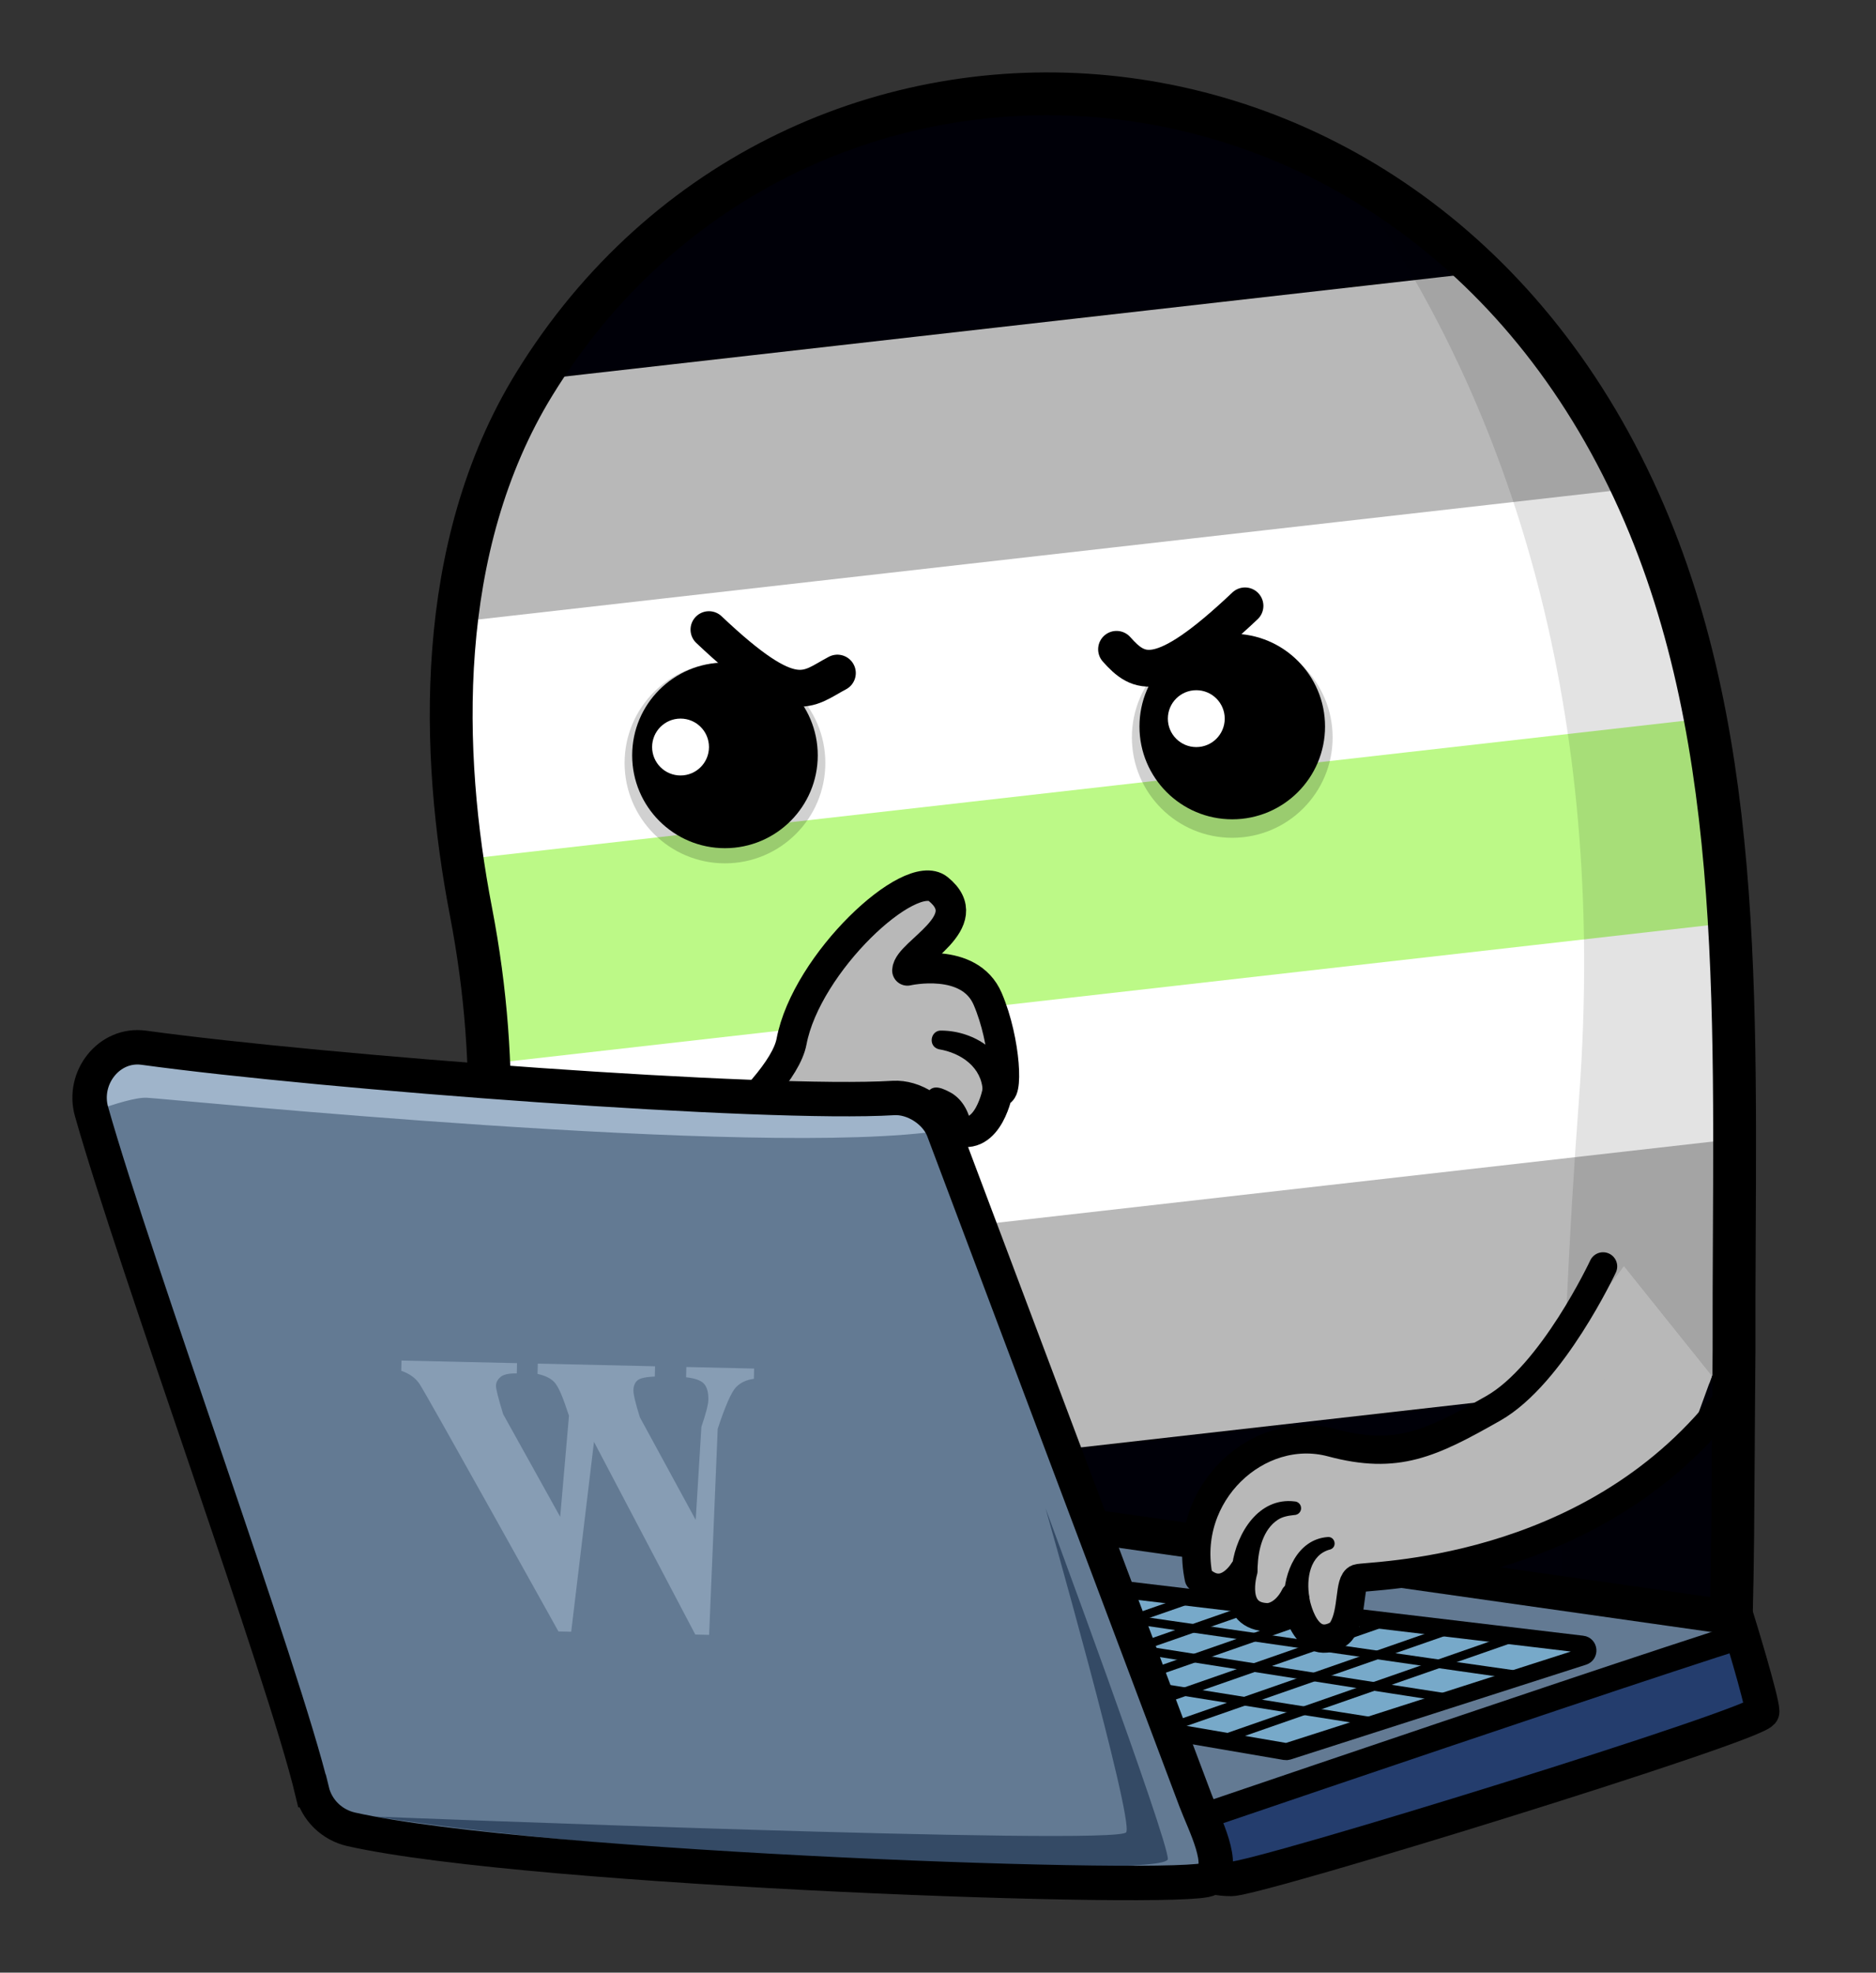 <?xml version="1.0" encoding="UTF-8" standalone="no"?>
<svg
   id="Capa_1"
   data-name="Capa 1"
   viewBox="0 0 388.593 408.567"
   version="1.1"
   sodipodi:docname="barba_editor_agender.svg"
   width="388.593"
   height="408.567"
   inkscape:version="1.1.2 (0a00cf5339, 2022-02-04)"
   xmlns:inkscape="http://www.inkscape.org/namespaces/inkscape"
   xmlns:sodipodi="http://sodipodi.sourceforge.net/DTD/sodipodi-0.dtd"
   xmlns="http://www.w3.org/2000/svg"
   xmlns:svg="http://www.w3.org/2000/svg">
  <rect x="0" y="0" width="388.593" height="408.567" fill="#333333" stroke="none"/>
  <sodipodi:namedview
     id="namedview174"
     pagecolor="#ffffff"
     bordercolor="#666666"
     borderopacity="1.0"
     inkscape:pageshadow="2"
     inkscape:pageopacity="0.0"
     inkscape:pagecheckerboard="0"
     showgrid="false"
     fit-margin-top="15"
     fit-margin-left="15"
     fit-margin-right="20"
     fit-margin-bottom="15"
     inkscape:zoom="1.688"
     inkscape:cx="180.391"
     inkscape:cy="201.12559"
     inkscape:window-width="1920"
     inkscape:window-height="1016"
     inkscape:window-x="1920"
     inkscape:window-y="27"
     inkscape:window-maximized="1"
     inkscape:current-layer="Capa_1" />
  <defs
     id="defs25">
    <style
       id="style2">
      .cls-1 {
        fill: #344a65;
      }

      .cls-1, .cls-2, .cls-3, .cls-4, .cls-5, .cls-6, .cls-7, .cls-8, .cls-9, .cls-10 {
        stroke-width: 0px;
      }

      .cls-11 {
        fill: #243d6d;
        stroke-width: 5.35px;
      }

      .cls-11, .cls-12, .cls-13, .cls-14, .cls-15, .cls-16, .cls-17, .cls-18, .cls-19, .cls-20, .cls-21 {
        stroke: #000;
      }

      .cls-11, .cls-12, .cls-13, .cls-15, .cls-16, .cls-17, .cls-18, .cls-20, .cls-21 {
        stroke-miterlimit: 10;
      }

      .cls-22 {
        opacity: .6;
      }

      .cls-23, .cls-12 {
        fill: #637a93;
      }

      .cls-24 {
        clip-path: url(#clippath-2);
      }

      .cls-2 {
        opacity: .18;
      }

      .cls-3 {
        fill: #99d3f6;
      }

      .cls-12, .cls-13 {
        stroke-width: 7.13px;
      }

      .cls-25 {
        clip-path: url(#clippath-6);
      }

      .cls-5, .cls-26 {
        fill: #b8b8b8;
      }

      .cls-13, .cls-14, .cls-15, .cls-16, .cls-18, .cls-19, .cls-20, .cls-21 {
        fill: none;
      }

      .cls-14 {
        stroke-width: 5.86px;
      }

      .cls-14, .cls-15, .cls-19 {
        stroke-linecap: round;
      }

      .cls-14, .cls-19 {
        stroke-linejoin: round;
      }

      .cls-27 {
        clip-path: url(#clippath-1);
      }

      .cls-28 {
        clip-path: url(#clippath-4);
      }

      .cls-6 {
        fill: #000008;
      }

      .cls-15 {
        stroke-width: 7.62px;
      }

      .cls-7 {
        fill: #fff;
      }

      .cls-16 {
        stroke-width: 8.87px;
      }

      .cls-29, .cls-17 {
        fill: #77a9c9;
      }

      .cls-17, .cls-20 {
        stroke-width: 3.56px;
      }

      .cls-18 {
        stroke-width: 1.78px;
      }

      .cls-8 {
        opacity: .11;
      }

      .cls-9 {
        fill: #bcf987;
      }

      .cls-30 {
        clip-path: url(#clippath);
      }

      .cls-19 {
        stroke-width: 6.31px;
      }

      .cls-31 {
        clip-path: url(#clippath-3);
      }

      .cls-10 {
        fill: #9fb4ca;
      }

      .cls-32 {
        clip-path: url(#clippath-5);
      }

      .cls-21 {
        stroke-width: 9.03px;
      }
    </style>
    <clipPath
       id="clippath">
      <path
         class="cls-21"
         d="m 424.32,919.79 c 0.94,-15.49 0.77,-36.33 1.06,-67.2 -0.17,-62.02 3.35,-122.11 -17.87,-173.74 -46.16,-112.34 -180.44,-118.8 -235.12,-29.83 -21.19,34.48 -19.73,78.13 -13.38,111.1 6.59,34.2 4.08,62.43 -0.99,97.78 -1.35,9.39 -1.69,16.78 -1.26,21.8 0.52,6.6 3.5,9.2 9.57,10.71 51.62,8.05 171.22,27.81 242.85,37.73 4.17,0.35 9.47,2.72 12.37,-0.13 1.54,-1.52 2.44,-5.23 2.77,-8.21 z"
         id="path4" />
    </clipPath>
    <clipPath
       id="clippath-1">
      <path
         class="cls-16"
         d="m 427.4,394.96 c 0.92,-15.21 0.76,-35.69 1.04,-66.01 C 428.27,268.03 431.73,209 410.89,158.29 365.55,47.94 233.64,41.59 179.93,128.98 c -20.82,33.87 -19.38,76.75 -13.15,109.13 6.47,33.6 4.01,61.32 -0.97,96.05 -1.32,9.22 -1.66,16.49 -1.24,21.41 0.51,6.48 3.44,9.04 9.41,10.52 50.7,7.91 168.18,27.32 238.55,37.07 4.1,0.35 9.3,2.68 12.15,-0.13 1.52,-1.49 2.39,-5.14 2.72,-8.07 z"
         id="path7" />
    </clipPath>
    <clipPath
       id="clippath-2">
      <path
         class="cls-19"
         d="m 200.06,299.39 c 2.53,-2.32 31.05,-23.05 33.15,-34.21 3.07,-16.29 24.58,-36.29 30.38,-31.6 8.45,6.84 -6.17,13.07 -6.38,16.86 0,0 12.84,-2.95 16.63,5.9 3.79,8.84 4.21,20.85 2.11,18.95 0,0 -1.9,10.74 -8.63,8.21 0,0 -4.63,6.95 -13.27,13.9 -8.63,6.95 -23.37,33.06 -24.21,34.11 -0.84,1.05 -29.78,-32.11 -29.78,-32.11 z"
         id="path10" />
    </clipPath>
    <clipPath
       id="clippath-3">
      <path
         class="cls-12"
         d="m 317.58,436.42 c 0,0 1.08,2.19 6.72,2.19 5.64,0 109.98,-32.23 109.98,-34.65 0,-2.42 -5.24,-19.34 -5.24,-19.34 l -224,-31.83 112.53,83.63 z"
         id="path13" />
    </clipPath>
    <clipPath
       id="clippath-4">
      <path
         class="cls-17"
         d="M 397,390 271.7,375.07 c -0.22,-0.03 -0.45,0 -0.66,0.09 l -39.8,16.75 c -1.2,0.51 -1,2.27 0.29,2.49 l 103.91,17.81 c 0.21,0.04 0.42,0.02 0.62,-0.04 l 61.19,-19.63 c 1.33,-0.43 1.15,-2.37 -0.24,-2.54 z"
         id="path16" />
    </clipPath>
    <clipPath
       id="clippath-5">
      <path
         class="cls-12"
         d="m 133.88,420.37 c -5.86,-24.49 -36.52,-108.44 -45.67,-140.7 -1.98,-6.98 3.64,-14.21 10.83,-13.22 37.75,5.17 128.71,12.01 155.28,10.41 4.21,-0.25 8.86,2.75 10.35,6.7 l 52.24,138.84 c 1.8,4.78 6.52,13.64 2.77,16.21 -4.18,2.86 -140.18,-1.86 -177.65,-10.27 -4.01,-0.9 -7.18,-3.97 -8.14,-7.97 z"
         id="path19" />
    </clipPath>
    <clipPath
       id="clippath-6">
      <path
         class="cls-5"
         d="m 405.62,311.74 c 0,0 -14.81,20.66 -27.06,27.61 -12.94,7.34 -19.97,10.73 -33.49,7.11 -15.24,-4.07 -31.13,10.6 -27.5,28.06 4.79,4.73 8.96,-0.29 9.69,-1.48 0,0 -3.38,9.58 4.79,9.58 3.61,-0.46 5.36,-4.36 5.36,-4.36 0,0 1.55,11.25 8.26,8.29 0.71,-0.31 1.34,-0.84 1.72,-1.52 2.17,-3.77 1.21,-9.81 3.07,-10.47 2.03,-0.71 39.02,4.41 68.09,-25.5 l 5.3,-14.58 -18.23,-22.76 z"
         id="path22" />
    </clipPath>
  </defs>
  <g
     id="g171"
     transform="translate(-69.252,-49.446)">
    <circle
       class="cls-7"
       cx="276.41"
       cy="231.94"
       r="6.17"
       id="circle35" />
    <g
       id="g59">
      <g
         class="cls-27"
         clip-path="url(#clippath-1)"
         id="g55">
        <g
           id="g51">
          <polygon
             class="cls-9"
             points="510.14,248.73 134.08,291.41 139.71,227.49 515.77,184.81 "
             id="polygon37" />
          <polygon
             class="cls-7"
             points="509.71,188.34 133.66,231.02 139.28,167.1 515.34,124.42 "
             id="polygon39" />
          <polygon
             class="cls-5"
             points="512.35,138.71 136.3,181.39 141.92,117.47 517.98,74.79 "
             id="polygon41" />
          <polygon
             class="cls-7"
             points="510.14,294.5 134.08,337.17 139.71,273.25 515.77,230.57 "
             id="polygon43" />
          <polygon
             class="cls-5"
             points="502.77,340.23 126.72,382.9 132.34,318.98 508.4,276.31 "
             id="polygon45" />
          <polygon
             class="cls-6"
             points="472.55,408.66 96.49,451.34 118.74,369.02 494.8,326.34 "
             id="polygon47" />
          <polygon
             class="cls-6"
             points="512.35,90.42 136.3,133.1 141.92,69.18 517.98,26.5 "
             id="polygon49" />
        </g>
        <path
           class="cls-8"
           d="m 308.71,44.91 c 0,0 99.94,66.41 87.63,231.89 -9.32,125.19 1.89,175.56 1.89,175.56 L 473.75,422.79 510.82,226.17 486.92,31.76 355.74,-31.2 Z"
           id="path53" />
      </g>
      <path
         class="cls-16"
         d="m 427.4,394.96 c 0.92,-15.21 0.76,-35.69 1.04,-66.01 C 428.27,268.03 431.73,209 410.89,158.29 365.55,47.94 233.64,41.59 179.93,128.98 c -20.82,33.87 -19.38,76.75 -13.15,109.13 6.47,33.6 4.01,61.32 -0.97,96.05 -1.32,9.22 -1.66,16.49 -1.24,21.41 0.51,6.48 3.44,9.04 9.41,10.52 50.7,7.91 168.18,27.32 238.55,37.07 4.1,0.35 9.3,2.68 12.15,-0.13 1.52,-1.49 2.39,-5.14 2.72,-8.07 z"
         id="path57" />
    </g>
    <path
       class="cls-15"
       d="m 300.53,183.93 c 4.62,5.18 8.88,7.79 26.61,-9"
       id="path61" />
    <path
       class="cls-15"
       d="m 242.71,188.85 c -6.33,3.32 -8.88,7.79 -26.61,-9"
       id="path63" />
    <g
       id="g79">
      <g
         id="g73">
        <g
           class="cls-24"
           clip-path="url(#clippath-2)"
           id="g69">
          <polygon
             class="cls-5"
             points="166.76,237.67 185.9,270.7 307.74,289.54 315.19,249.91 289.67,199.46 "
             id="polygon65" />
          <polygon
             class="cls-3"
             points="146.46,321.42 242.68,339.06 309.31,289.54 193.68,268.2 "
             id="polygon67" />
        </g>
        <path
           class="cls-19"
           d="m 200.06,299.39 c 2.53,-2.32 31.05,-23.05 33.15,-34.21 3.07,-16.29 24.58,-36.29 30.38,-31.6 8.45,6.84 -6.17,13.07 -6.38,16.86 0,0 12.84,-2.95 16.63,5.9 3.79,8.84 4.21,20.85 2.11,18.95 0,0 -1.9,10.74 -8.63,8.21 0,0 -4.63,6.95 -13.27,13.9 -8.63,6.95 -23.37,33.06 -24.21,34.11 -0.84,1.05 -29.78,-32.11 -29.78,-32.11 z"
           id="path71" />
      </g>
      <path
         class="cls-4"
         d="m 272.81,275.48 c -0.14,-4.97 -4.49,-7.97 -9.11,-8.72 -2.33,-0.61 -1.71,-4.08 0.67,-3.86 6.79,0.1 13.19,4.48 14.6,11.37 1.21,4.58 -5.61,5.92 -6.16,1.21 z"
         id="path75" />
      <path
         class="cls-4"
         d="m 264.2,283.06 c 0.43,-1.09 0.25,-2.73 -0.61,-3.69 -0.34,-0.44 -0.95,-0.81 -1.48,-1.15 -0.9,-0.57 -1.16,-1.75 -0.6,-2.65 1.18,-1.71 3.32,-0.54 4.79,0.24 2.48,1.46 3.93,4.36 4.15,7.18 0.49,4.78 -6.62,4.86 -6.24,0.07 v 0 z"
         id="path77" />
    </g>
    <circle
       class="cls-2"
       cx="219.42"
       cy="207.47"
       r="20.79"
       id="circle81" />
    <circle
       class="cls-2"
       cx="324.5"
       cy="202.18"
       r="20.79"
       id="circle83" />
    <g
       id="g89">
      <circle
         class="cls-4"
         cx="219.42"
         cy="205.9"
         r="19.22"
         id="circle85" />
      <circle
         class="cls-4"
         cx="324.5"
         cy="199.92"
         r="19.22"
         id="circle87" />
    </g>
    <circle
       class="cls-7"
       cx="210.22"
       cy="204.17"
       r="5.89"
       id="circle91" />
    <circle
       class="cls-7"
       cx="317.05"
       cy="198.29"
       r="5.89"
       id="circle93" />
    <g
       id="g149">
      <g
         id="g135">
        <path
           class="cls-23"
           d="m 317.58,436.42 c 0,0 1.08,2.19 6.72,2.19 5.64,0 109.98,-32.23 109.98,-34.65 0,-2.42 -5.24,-19.34 -5.24,-19.34 l -224,-31.83 112.53,83.63 z"
           id="path95" />
        <g
           class="cls-31"
           clip-path="url(#clippath-3)"
           id="g131">
          <path
             class="cls-11"
             d="m 437.11,386.24 c -1.02,-0.77 -137.78,45.93 -137.78,45.93 0,0 9.27,22.56 32.63,21.35 23.37,-1.21 153.5,-30.62 105.15,-67.28 z"
             id="path97" />
          <g
             id="g129">
            <path
               class="cls-29"
               d="M 397,390 271.7,375.07 c -0.22,-0.03 -0.45,0 -0.66,0.09 l -39.8,16.75 c -1.2,0.51 -1,2.27 0.29,2.49 l 103.91,17.81 c 0.21,0.04 0.42,0.02 0.62,-0.04 l 61.19,-19.63 c 1.33,-0.43 1.15,-2.37 -0.24,-2.54 z"
               id="path99" />
            <g
               class="cls-28"
               clip-path="url(#clippath-4)"
               id="g125">
              <path
                 class="cls-18"
                 d="m 358.4,406.72 c -1.43,0 -141.95,-22.67 -141.95,-22.67"
                 id="path101" />
              <path
                 class="cls-18"
                 d="m 375.35,402.02 c -1.43,0 -150.74,-23.69 -150.74,-23.69"
                 id="path103" />
              <path
                 class="cls-18"
                 d="m 390.47,397.32 c -1.43,0 -156.73,-22.63 -156.73,-22.63"
                 id="path105" />
              <line
                 class="cls-18"
                 x1="315.1"
                 y1="412.23"
                 x2="400.68"
                 y2="382.41"
                 id="line107" />
              <line
                 class="cls-18"
                 x1="301.75"
                 y1="410.61"
                 x2="387.33"
                 y2="380.79"
                 id="line109" />
              <line
                 class="cls-18"
                 x1="288.4"
                 y1="409"
                 x2="373.98"
                 y2="379.18"
                 id="line111" />
              <line
                 class="cls-18"
                 x1="275.05"
                 y1="407.38"
                 x2="360.63"
                 y2="377.56"
                 id="line113" />
              <line
                 class="cls-18"
                 x1="261.7"
                 y1="405.76"
                 x2="347.28"
                 y2="375.95"
                 id="line115" />
              <line
                 class="cls-18"
                 x1="248.35"
                 y1="404.15"
                 x2="333.93"
                 y2="374.33"
                 id="line117" />
              <line
                 class="cls-18"
                 x1="235"
                 y1="402.53"
                 x2="320.58"
                 y2="372.71"
                 id="line119" />
              <line
                 class="cls-18"
                 x1="221.65"
                 y1="400.92"
                 x2="307.23"
                 y2="371.1"
                 id="line121" />
              <line
                 class="cls-18"
                 x1="208.3"
                 y1="399.3"
                 x2="293.88"
                 y2="369.48"
                 id="line123" />
            </g>
            <path
               class="cls-20"
               d="M 397,390 271.7,375.07 c -0.22,-0.03 -0.45,0 -0.66,0.09 l -39.8,16.75 c -1.2,0.51 -1,2.27 0.29,2.49 l 103.91,17.81 c 0.21,0.04 0.42,0.02 0.62,-0.04 l 61.19,-19.63 c 1.33,-0.43 1.15,-2.37 -0.24,-2.54 z"
               id="path127" />
          </g>
        </g>
        <path
           class="cls-13"
           d="m 317.58,436.42 c 0,0 1.08,2.19 6.72,2.19 5.64,0 109.98,-32.23 109.98,-34.65 0,-2.42 -5.24,-19.34 -5.24,-19.34 l -224,-31.83 112.53,83.63 z"
           id="path133" />
      </g>
      <g
         id="g147">
        <path
           class="cls-23"
           d="m 133.88,420.37 c -5.86,-24.49 -36.52,-108.44 -45.67,-140.7 -1.98,-6.98 3.64,-14.21 10.83,-13.22 37.75,5.17 128.71,12.01 155.28,10.41 4.21,-0.25 8.86,2.75 10.35,6.7 l 52.24,138.84 c 1.8,4.78 6.52,13.64 2.77,16.21 -4.18,2.86 -140.18,-1.86 -177.65,-10.27 -4.01,-0.9 -7.18,-3.97 -8.14,-7.97 z"
           id="path137" />
        <g
           class="cls-32"
           clip-path="url(#clippath-5)"
           id="g143">
          <path
             class="cls-10"
             d="m 80.38,282.81 c 1.93,-0.64 14.79,-6.21 19.3,-6 4.51,0.21 127.35,12.65 164.98,6.75 37.63,-5.9 -153.53,-25.39 -153.53,-25.39 l -29.01,5.21 -1.74,19.42 z"
             id="path139" />
          <path
             class="cls-1"
             d="m 146.89,425.69 c 0,0 154.09,6.14 155.65,3.25 1.56,-2.89 -16.72,-67.12 -16.72,-67.12 0,0 25.43,68.63 25.34,72.67 -0.09,4.04 -106.31,0.22 -164.27,-8.81 z"
             id="path141" />
        </g>
        <path
           class="cls-13"
           d="m 133.88,420.37 c -5.86,-24.49 -36.52,-108.44 -45.67,-140.7 -1.98,-6.98 3.64,-14.21 10.83,-13.22 37.75,5.17 128.71,12.01 155.28,10.41 4.21,-0.25 8.86,2.75 10.35,6.7 l 52.24,138.84 c 1.8,4.78 6.52,13.64 2.77,16.21 -4.18,2.86 -140.18,-1.86 -177.65,-10.27 -4.01,-0.9 -7.18,-3.97 -8.14,-7.97 z"
           id="path145" />
      </g>
    </g>
    <g
       id="g157">
      <path
         class="cls-26"
         d="m 405.62,311.74 c 0,0 -14.81,20.66 -27.06,27.61 -12.94,7.34 -19.97,10.73 -33.49,7.11 -15.24,-4.07 -31.13,10.6 -27.5,28.06 4.79,4.73 8.96,-0.29 9.69,-1.48 0,0 -3.38,9.58 4.79,9.58 3.61,-0.46 5.36,-4.36 5.36,-4.36 0,0 1.55,11.25 8.26,8.29 0.71,-0.31 1.34,-0.84 1.72,-1.52 2.17,-3.77 1.21,-9.81 3.07,-10.47 2.03,-0.71 39.02,4.41 68.09,-25.5 l 5.3,-14.58 -18.23,-22.76 z"
         id="path151" />
      <g
         class="cls-25"
         clip-path="url(#clippath-6)"
         id="g155">
        <path
           class="cls-5"
           d="m 356.41,346.22 c 0,0 60.2,-26.37 93.24,1.34 33.04,27.72 25.89,-56.06 -26.19,-51.3 -52.08,4.76 -67.05,49.96 -67.05,49.96 z"
           id="path153" />
      </g>
    </g>
    <g
       id="g165">
      <path
         class="cls-14"
         d="m 401.31,311.74 c 0,0 -10.5,22.45 -22.75,29.4 -12.94,7.34 -19.97,10.73 -33.49,7.11 -15.24,-4.07 -31.13,10.6 -27.5,28.06 4.79,4.73 8.51,-0.34 9.24,-1.52 0,0 -2.93,9.63 5.24,9.62 3.61,-0.46 5.36,-4.36 5.36,-4.36 0,0 1.55,11.25 8.26,8.29 0.71,-0.31 1.34,-0.84 1.72,-1.52 2.17,-3.77 1.21,-9.81 3.07,-10.47 2.03,-0.71 47.79,-0.36 76.09,-36.31"
         id="path159" />
      <path
         class="cls-4"
         d="m 324.51,373.43 c 0.94,-6.49 5.48,-13.92 12.92,-13.01 0.78,0.04 1.37,0.71 1.33,1.48 -0.04,0.78 -0.7,1.34 -1.45,1.34 -1.24,0.13 -2.42,0.35 -3.37,0.98 -3.05,1.99 -4.04,6.15 -4.18,9.61 -0.11,3.82 -5.73,3.39 -5.25,-0.41 v 0 z"
         id="path161" />
      <path
         class="cls-4"
         d="m 335.21,380.69 c -0.04,-5.54 2.76,-12.39 9,-12.89 1.57,-0.2 2.1,2.04 0.62,2.56 -4.3,1.07 -5.01,6.13 -4.37,9.86 0.69,3.93 -5.22,4.47 -5.25,0.47 z"
         id="path163" />
    </g>
    <g
       class="cls-22"
       id="g169">
      <path
         class="cls-10"
         d="m 213.28,388 -20.99,-39.92 -4.72,39.33 -2.64,-0.06 c 0,0 -27.49,-49.42 -28.77,-51.25 -0.82,-1.24 -2.08,-2.15 -3.79,-2.73 l 0.05,-2.13 23.93,0.54 -0.05,2.13 c -1.62,-0.04 -2.74,0.21 -3.36,0.73 -0.62,0.52 -0.94,1.13 -0.95,1.82 -0.01,0.65 0.48,2.62 1.49,5.9 l 11.81,21.25 1.82,-20.94 -0.48,-1.39 c -0.95,-2.9 -1.8,-4.75 -2.54,-5.55 -0.74,-0.8 -1.9,-1.37 -3.49,-1.72 l 0.05,-2.13 24.29,0.55 -0.05,2.13 c -1.9,0.07 -3.1,0.34 -3.62,0.81 -0.52,0.47 -0.79,1.14 -0.81,2.02 -0.02,0.84 0.43,2.71 1.34,5.61 l 11.56,21.25 1.18,-19.29 c 0.94,-2.74 1.42,-4.6 1.44,-5.6 0.03,-1.49 -0.26,-2.59 -0.89,-3.3 -0.63,-0.7 -1.87,-1.15 -3.72,-1.35 l 0.05,-2.13 14.04,0.32 -0.05,2.13 c -1.56,0.2 -2.81,0.79 -3.74,1.78 -0.94,1 -2.19,3.85 -3.75,8.57 l -1.78,42.68 -2.89,-0.07 z"
         id="path167" />
    </g>
  </g>
</svg>
